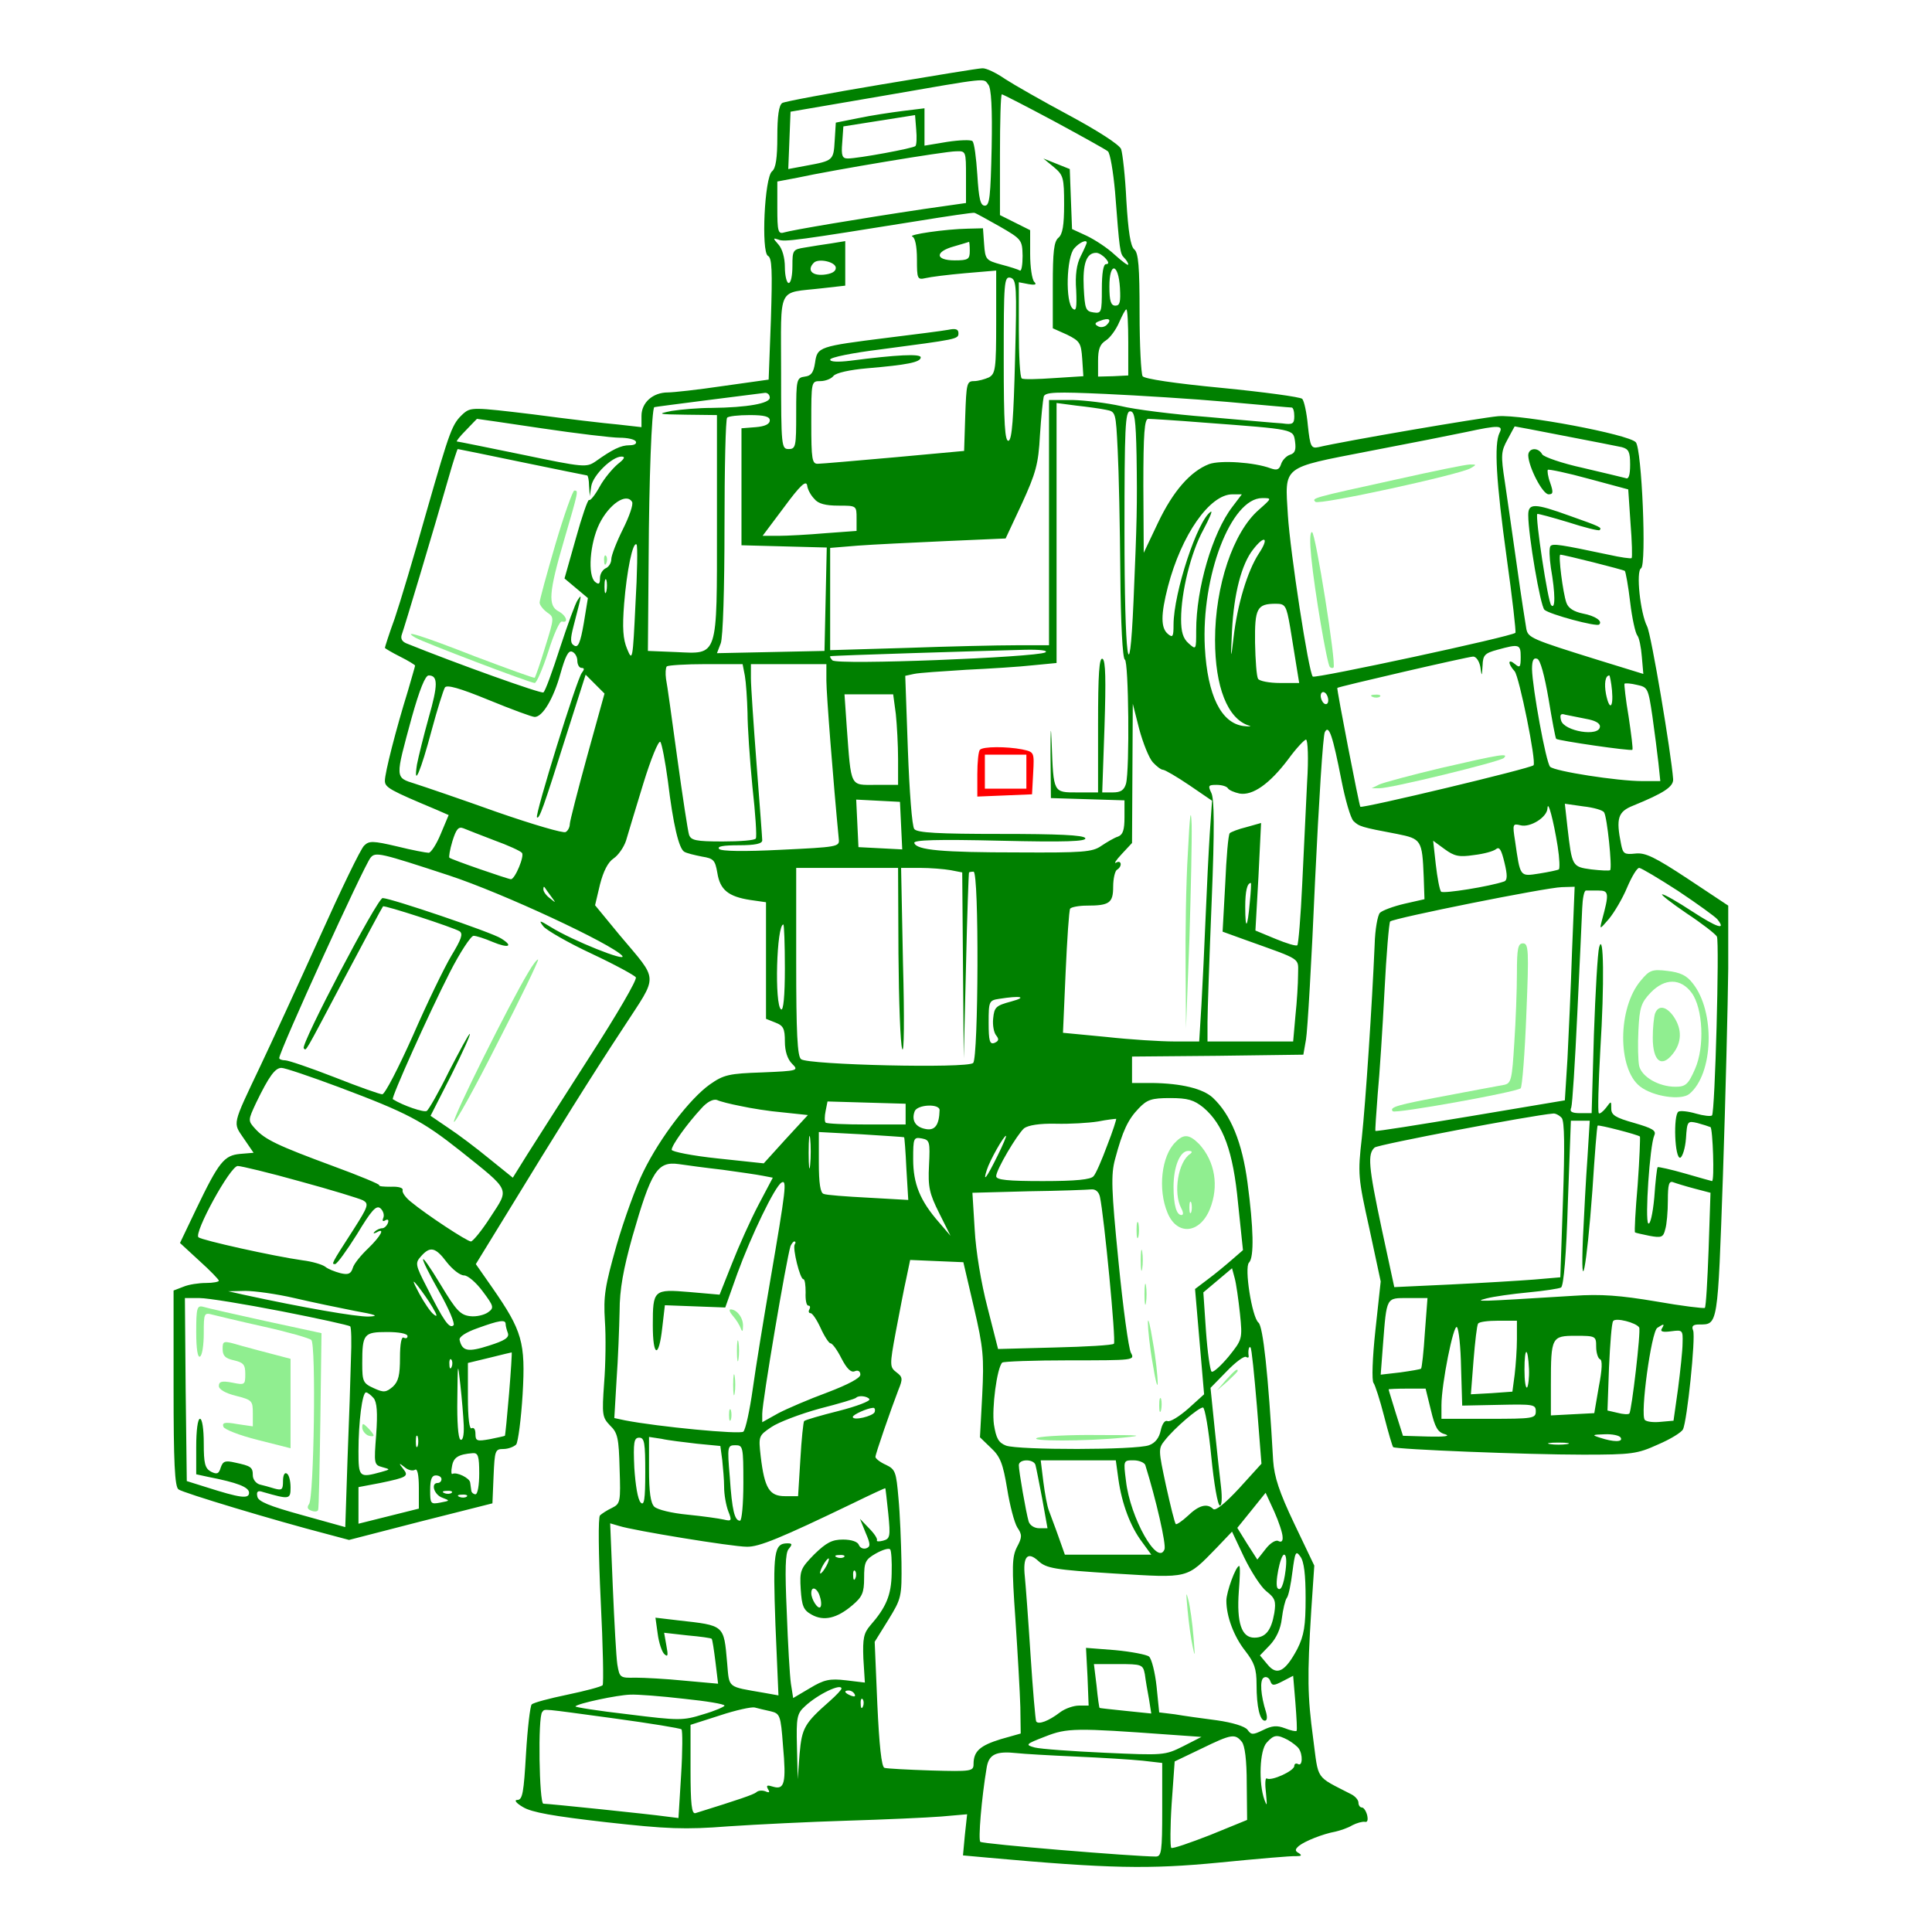 <?xml version="1.0" standalone="no"?>
<svg version="1.0" xmlns="http://www.w3.org/2000/svg"
 width="512pt" height="512pt" viewBox="0 0 512 512"
 preserveAspectRatio="xMidYMid meet">
<g transform="translate(0,512) scale(0.1,-0.1)"
fill="#000000" stroke="none">
<path fill="green" d="M2335 4896 c-137 -23 -256 -45 -262 -49 -9 -6 -13 -35 -13 -89 0 -57
-4 -84 -14 -92 -20 -16 -29 -213 -11 -224 11 -5 12 -40 8 -168 l-6 -160 -121
-17 c-67 -10 -132 -17 -146 -17 -40 0 -70 -27 -70 -62 l0 -30 -62 7 c-35 3
-136 15 -226 27 -158 19 -164 19 -184 2 -30 -28 -34 -38 -98 -261 -32 -114
-70 -241 -84 -282 -15 -41 -26 -76 -26 -78 0 -1 18 -12 40 -23 22 -11 40 -22
40 -24 0 -2 -9 -32 -19 -67 -32 -103 -61 -217 -61 -238 0 -18 13 -25 137 -77
l32 -14 -21 -50 c-11 -27 -26 -50 -32 -50 -6 0 -44 7 -84 17 -64 15 -74 15
-87 2 -9 -8 -62 -118 -119 -245 -57 -126 -127 -278 -156 -339 -76 -160 -73
-149 -44 -192 l26 -38 -36 -3 c-42 -4 -56 -21 -116 -146 l-43 -90 51 -47 c29
-26 52 -50 52 -53 0 -3 -15 -6 -34 -6 -19 0 -46 -4 -60 -10 l-26 -10 0 -259
c0 -195 3 -261 13 -268 11 -9 257 -83 392 -118 l60 -16 190 49 190 48 3 72 c3
68 4 72 26 72 13 0 28 6 34 12 5 7 13 67 17 133 8 138 -1 168 -80 282 l-44 63
81 132 c135 221 226 367 311 496 92 142 94 119 -11 244 l-65 79 13 55 c9 35
21 59 36 69 12 8 27 29 33 47 5 18 26 86 46 152 20 65 40 114 45 110 4 -5 13
-52 20 -104 14 -116 29 -178 43 -187 6 -4 27 -9 47 -13 31 -5 35 -9 41 -43 7
-45 29 -63 87 -72 l42 -6 0 -155 0 -154 25 -10 c21 -8 25 -16 25 -50 0 -26 7
-47 19 -59 18 -18 17 -19 -79 -23 -88 -3 -102 -6 -139 -32 -52 -37 -131 -139
-176 -231 -19 -38 -51 -126 -71 -195 -31 -109 -35 -135 -31 -200 3 -41 2 -115
-2 -165 -6 -85 -5 -91 16 -113 20 -19 23 -34 25 -114 3 -88 2 -93 -20 -104
-13 -6 -28 -16 -32 -20 -5 -5 -4 -102 2 -227 6 -119 8 -220 5 -223 -4 -4 -45
-15 -93 -25 -48 -10 -90 -21 -95 -26 -4 -4 -11 -63 -15 -130 -6 -103 -9 -123
-23 -123 -9 0 -4 -8 15 -19 23 -14 80 -24 220 -40 161 -18 209 -20 324 -11 74
5 216 12 315 15 99 3 211 8 249 11 l69 6 -6 -55 -5 -54 66 -6 c321 -29 428
-31 613 -13 101 10 193 18 204 17 14 0 16 2 7 8 -11 6 -10 10 0 19 16 13 64
32 97 38 13 3 34 10 45 17 12 6 26 10 33 9 7 -2 9 5 6 18 -3 11 -9 20 -14 20
-5 0 -9 6 -9 13 0 7 -9 17 -19 22 -97 50 -86 35 -101 148 -15 112 -16 163 -5
340 l8 118 -53 111 c-40 84 -53 124 -56 167 -13 231 -27 357 -39 366 -17 14
-38 146 -25 159 14 14 12 92 -4 212 -14 106 -44 180 -92 225 -26 24 -83 38
-161 39 l-53 0 0 35 0 35 227 2 227 3 7 40 c4 22 15 211 24 420 10 209 21 387
26 395 11 21 21 -11 44 -128 10 -51 24 -100 32 -108 15 -14 19 -16 115 -34 65
-13 67 -16 71 -114 l2 -59 -53 -12 c-30 -7 -59 -18 -65 -24 -6 -6 -13 -44 -14
-84 -7 -163 -24 -418 -34 -512 -11 -96 -10 -106 20 -241 l30 -140 -14 -129
c-8 -74 -10 -134 -5 -140 4 -5 17 -45 28 -88 11 -43 22 -80 24 -82 6 -6 356
-20 503 -20 130 0 144 2 199 27 33 14 62 32 66 40 11 21 34 244 27 262 -5 12
0 16 16 16 50 0 49 -6 63 396 7 209 13 454 14 547 l0 167 -107 71 c-88 58
-113 70 -139 67 -29 -3 -33 -1 -38 25 -14 69 -8 86 32 102 81 33 107 50 106
70 -5 68 -58 384 -69 405 -18 35 -30 146 -16 154 15 9 2 317 -14 334 -19 21
-301 74 -365 69 -46 -4 -409 -66 -476 -82 -19 -4 -22 1 -28 57 -3 34 -10 66
-15 71 -5 5 -101 18 -213 29 -126 12 -205 24 -210 31 -4 7 -8 82 -8 168 0 122
-3 159 -14 168 -10 8 -16 47 -21 129 -3 64 -10 126 -14 137 -5 12 -61 48 -137
89 -71 38 -148 82 -171 97 -23 16 -50 29 -60 28 -10 0 -130 -20 -268 -43z
m284 0 c8 -9 11 -63 9 -167 -3 -129 -5 -154 -18 -154 -12 0 -16 18 -20 82 -3
45 -8 85 -13 89 -4 4 -34 3 -67 -2 l-60 -10 0 49 0 50 -57 -7 c-32 -4 -85 -12
-118 -19 l-60 -12 -3 -48 c-3 -52 -4 -53 -75 -66 l-48 -9 3 76 3 76 245 42
c288 50 265 47 279 30z m174 -97 c72 -39 137 -75 143 -80 6 -5 14 -53 19 -107
12 -156 13 -164 24 -175 6 -6 11 -14 11 -18 0 -4 -16 8 -36 26 -19 18 -53 40
-74 50 l-39 18 -3 79 -3 80 -35 14 -35 14 28 -23 c25 -21 27 -28 27 -99 0 -55
-4 -79 -15 -88 -12 -10 -15 -37 -15 -126 l0 -114 38 -17 c34 -17 37 -22 40
-64 l3 -46 -78 -5 c-43 -3 -81 -4 -85 -1 -5 2 -8 61 -8 130 l0 125 26 -5 c18
-3 22 -1 15 6 -6 6 -11 39 -11 74 l0 63 -40 20 -40 20 0 160 c0 88 2 160 5
160 3 0 65 -32 138 -71z m-367 -66 c-5 -6 -152 -33 -179 -33 -15 0 -18 7 -15
42 l3 43 95 15 95 15 3 -38 c2 -22 1 -41 -2 -44z m134 -82 l0 -69 -112 -16
c-174 -26 -351 -56 -370 -62 -16 -5 -18 3 -18 65 l0 70 53 10 c97 21 392 70
420 70 27 1 27 1 27 -68z m89 -131 c59 -34 60 -36 61 -78 0 -24 -3 -41 -7 -39
-5 3 -27 10 -50 16 -40 11 -42 13 -45 54 l-3 42 -40 -1 c-59 -1 -162 -16 -147
-21 7 -3 12 -25 12 -60 0 -52 1 -55 23 -50 12 3 59 9 105 13 l82 7 0 -136 c0
-125 -2 -137 -19 -147 -11 -5 -29 -10 -40 -10 -19 0 -20 -7 -23 -92 l-3 -93
-185 -17 c-102 -9 -193 -17 -202 -17 -16 -1 -18 11 -18 109 0 109 0 110 24
110 13 0 29 6 35 14 7 8 43 16 89 20 106 9 142 16 142 29 0 10 -63 7 -187 -9
-33 -4 -53 -3 -53 3 0 6 60 18 133 27 204 27 207 27 207 43 0 11 -8 13 -27 9
-16 -3 -87 -12 -160 -21 -183 -23 -187 -24 -193 -66 -4 -26 -10 -35 -27 -37
-22 -3 -23 -8 -23 -98 0 -87 -1 -94 -20 -94 -19 0 -20 7 -20 204 0 233 -12
208 108 222 l62 7 0 59 0 59 -37 -6 c-21 -3 -53 -8 -70 -11 -32 -5 -33 -7 -33
-49 0 -25 -4 -45 -10 -45 -5 0 -10 19 -10 42 0 25 -7 49 -17 60 -15 17 -15 18
0 13 15 -7 55 -1 367 49 80 13 148 23 152 22 3 0 33 -17 67 -36z m-79 -65 c0
-22 -4 -25 -40 -25 -52 0 -53 23 -2 37 20 6 38 11 40 12 1 0 2 -10 2 -24z
m310 22 c0 -2 -7 -18 -16 -36 -11 -21 -15 -51 -12 -90 2 -47 0 -57 -9 -49 -20
16 -17 137 4 160 14 16 33 24 33 15z m50 -42 c9 -10 9 -15 1 -15 -7 0 -11 -24
-11 -66 0 -62 -1 -65 -22 -62 -21 3 -23 9 -26 66 -3 63 7 92 33 92 7 0 18 -7
25 -15z m-715 -25 c0 -10 -12 -16 -32 -18 -32 -3 -45 13 -26 32 13 12 58 2 58
-14z m753 -53 c2 -37 0 -47 -12 -47 -12 0 -16 12 -16 51 0 66 24 62 28 -4z
m-278 -189 c-4 -157 -8 -212 -17 -216 -10 -3 -13 45 -13 216 0 205 1 220 18
216 16 -5 17 -21 12 -216z m300 45 l0 -88 -40 -2 -40 -1 0 42 c0 31 5 44 21
54 11 7 27 29 35 48 8 18 16 34 19 34 3 0 5 -39 5 -87z m-57 46 c-6 -6 -17 -8
-24 -3 -9 5 -8 9 7 14 23 9 31 3 17 -11z m-893 -193 c0 -15 -59 -26 -154 -27
-34 0 -81 -4 -106 -8 -40 -8 -37 -9 38 -10 l82 -1 0 -292 c0 -355 4 -341 -109
-336 l-74 3 2 250 c1 202 8 391 15 396 1 1 262 34 294 38 6 0 12 -5 12 -13z
m1212 -11 c90 -8 166 -15 171 -15 4 0 7 -10 7 -23 0 -20 -4 -23 -32 -19 -18 1
-107 9 -198 17 -91 7 -194 20 -230 29 -36 8 -93 15 -127 16 l-63 0 0 -325 0
-325 -87 0 c-49 0 -179 -3 -290 -7 l-203 -6 0 135 0 136 73 6 c39 3 144 8 232
12 l160 7 43 92 c37 81 44 105 48 182 3 48 8 94 10 102 4 12 32 13 164 7 87
-4 232 -13 322 -21z m-321 -21 c26 -5 26 -6 31 -107 3 -56 6 -203 7 -327 1
-130 6 -226 12 -228 10 -4 13 -292 3 -329 -5 -17 -14 -23 -35 -23 l-28 0 6
173 c4 126 3 176 -5 181 -9 5 -12 -40 -12 -173 l0 -181 -55 0 c-64 0 -63 -2
-68 130 -2 53 -3 42 -3 -30 l1 -115 98 -3 97 -3 0 -45 c0 -33 -4 -46 -17 -51
-10 -3 -30 -15 -45 -25 -23 -16 -48 -18 -220 -17 -201 0 -269 6 -275 25 -3 8
60 10 228 6 173 -4 230 -2 225 7 -5 8 -72 11 -225 11 -163 0 -221 3 -228 13
-6 6 -13 101 -17 209 l-7 197 23 5 c13 3 75 7 138 11 63 3 143 8 178 12 l62 6
0 344 0 345 53 -7 c28 -3 64 -8 78 -11z m81 -121 c2 -132 1 -174 -8 -385 -11
-254 -24 -153 -24 183 0 277 2 319 15 319 12 0 15 -21 17 -117z m-972 93 c0
-10 -13 -16 -37 -18 l-38 -3 0 -155 0 -155 113 -3 113 -3 -3 -137 -3 -137
-142 -3 -143 -3 10 26 c6 15 10 147 10 309 0 155 3 286 7 289 3 4 30 7 60 7
39 0 53 -4 53 -14z m-605 -21 c94 -14 187 -25 207 -25 20 0 40 -4 43 -10 3 -6
-4 -10 -17 -10 -23 0 -45 -11 -90 -43 -24 -16 -30 -16 -193 18 -93 19 -171 35
-174 35 -3 0 8 14 24 30 16 17 29 30 29 30 1 0 78 -11 171 -25z m1756 15 c241
-18 236 -17 241 -50 3 -22 0 -31 -13 -35 -10 -3 -21 -15 -24 -25 -5 -15 -11
-17 -28 -11 -43 16 -133 22 -163 11 -49 -19 -95 -71 -135 -155 l-38 -80 -1
178 c0 139 3 177 13 177 7 0 74 -4 148 -10z m783 -27 c-15 -30 -9 -129 19
-332 15 -107 25 -196 23 -198 -10 -10 -531 -122 -537 -116 -11 11 -60 331 -66
428 -8 132 -18 124 213 169 110 21 226 44 259 51 88 19 99 18 89 -2z m171 -8
c72 -14 140 -27 153 -30 18 -5 22 -12 22 -46 0 -29 -4 -40 -12 -36 -7 2 -58
14 -113 27 -55 12 -104 29 -108 36 -11 20 -37 17 -37 -3 1 -31 38 -103 54
-103 12 0 13 5 4 31 -6 16 -8 32 -6 34 2 2 51 -8 109 -24 l104 -28 6 -89 c4
-49 5 -91 3 -93 -2 -2 -30 2 -61 9 -128 27 -147 30 -154 23 -4 -5 -3 -30 1
-58 12 -69 12 -111 1 -99 -9 8 -43 235 -37 242 2 1 39 -9 82 -22 43 -14 80
-23 83 -21 7 7 3 9 -79 38 -94 34 -110 34 -110 2 0 -53 32 -241 43 -251 13
-12 139 -46 145 -39 10 9 -11 23 -43 29 -24 5 -39 14 -44 29 -9 25 -22 127
-16 127 10 0 168 -40 171 -43 2 -2 9 -39 14 -82 5 -43 14 -83 19 -89 5 -6 10
-31 12 -56 l4 -46 -120 37 c-177 55 -185 59 -190 82 -2 12 -14 87 -25 167 -11
80 -26 180 -32 223 -11 71 -10 81 7 112 10 19 19 35 19 35 1 0 60 -11 131 -25z
m-2761 -70 c93 -19 170 -35 172 -35 2 0 5 -12 5 -27 l2 -28 4 27 c5 29 55 78
80 78 11 0 8 -6 -10 -20 -14 -12 -36 -38 -48 -60 -12 -22 -25 -38 -28 -35 -3
2 -19 -44 -35 -102 l-30 -106 31 -26 31 -26 -11 -67 c-9 -52 -15 -65 -25 -59
-11 6 -11 17 -2 52 23 89 22 85 11 69 -6 -8 -27 -66 -47 -127 -20 -62 -39
-115 -44 -118 -6 -4 -232 77 -363 130 -12 5 -16 13 -12 24 6 16 83 272 125
419 11 39 22 72 23 72 2 0 79 -16 171 -35z m774 -97 c10 -13 30 -18 64 -18 48
0 48 0 48 -34 l0 -33 -82 -6 c-46 -4 -102 -7 -125 -7 l-42 0 57 76 c42 57 58
72 61 58 1 -11 10 -27 19 -36z m1108 -21 c-53 -69 -96 -216 -96 -328 0 -51 0
-52 -20 -34 -15 13 -20 31 -20 64 0 72 26 177 59 237 16 30 25 51 20 48 -35
-21 -99 -215 -99 -300 0 -31 -2 -35 -15 -24 -19 16 -19 51 0 125 36 138 111
245 171 245 l25 0 -25 -33z m-1591 13 c4 -6 -7 -38 -24 -72 -17 -34 -31 -70
-31 -80 0 -10 -7 -21 -15 -24 -8 -4 -15 -15 -15 -26 0 -16 -3 -18 -13 -10 -20
17 -14 101 11 153 26 53 72 84 87 59z m1661 -21 c-68 -59 -116 -202 -116 -345
0 -124 33 -209 90 -227 8 -2 2 -3 -15 -1 -59 8 -95 81 -102 208 -10 188 69
396 152 396 26 0 26 0 -9 -31z m0 -116 c-30 -46 -57 -135 -67 -223 -7 -61 -8
-60 -4 20 5 96 25 175 56 214 31 40 43 31 15 -11z m-1652 -135 c-7 -147 -8
-152 -22 -118 -11 26 -13 56 -8 120 7 87 23 166 33 157 3 -3 2 -75 -3 -159z
m-77 35 c-3 -10 -5 -4 -5 12 0 17 2 24 5 18 2 -7 2 -21 0 -30z m1812 -95 c6
-35 13 -82 17 -105 l7 -43 -51 0 c-28 0 -54 5 -58 11 -4 7 -7 49 -8 96 -1 91
5 103 55 103 25 0 28 -4 38 -62z m611 -79 c0 -27 -2 -30 -15 -19 -19 16 -20 2
-1 -19 12 -14 58 -240 50 -249 -6 -8 -454 -115 -459 -110 -3 3 -63 312 -61
315 2 3 347 83 360 83 8 0 16 -12 19 -27 4 -27 4 -27 6 4 1 27 6 32 39 41 58
16 62 15 62 -19z m-2500 -10 c0 -10 5 -19 11 -19 8 0 8 -4 1 -13 -13 -15 -125
-377 -119 -383 6 -6 17 25 77 215 l52 163 25 -25 25 -25 -46 -166 c-25 -91
-46 -173 -46 -180 0 -8 -5 -18 -11 -21 -5 -4 -87 20 -182 53 -95 34 -192 67
-217 75 -54 17 -53 13 -9 175 21 75 36 112 45 112 25 0 25 -25 0 -112 -13 -47
-27 -103 -31 -124 -10 -65 10 -18 39 91 15 56 31 106 35 113 5 8 38 -1 116
-33 61 -25 115 -45 122 -45 21 0 50 49 68 114 13 46 21 63 31 59 8 -3 14 -14
14 -24z m1240 22 c-25 -13 -551 -34 -564 -21 -5 5 -8 11 -5 11 4 2 400 14 514
17 42 1 64 -2 55 -7z m1334 -124 c9 -55 18 -103 20 -105 6 -5 198 -33 202 -29
2 2 -3 41 -10 88 -8 46 -12 86 -11 87 2 2 17 1 33 -3 29 -6 30 -9 41 -83 6
-42 13 -98 16 -124 l5 -48 -48 0 c-65 0 -232 26 -244 38 -11 11 -47 209 -48
259 0 23 4 31 14 27 8 -3 19 -43 30 -107z m-2130 62 c3 -17 6 -61 7 -98 0 -36
6 -124 13 -196 8 -71 12 -133 9 -137 -2 -5 -42 -8 -88 -8 -71 0 -84 3 -89 18
-3 9 -17 100 -31 202 -14 102 -27 197 -30 211 -2 15 -1 29 2 33 4 3 50 6 103
6 l98 0 6 -31z m216 -13 c0 -35 18 -265 33 -421 2 -19 -6 -20 -153 -27 -98 -5
-158 -4 -164 2 -7 7 11 10 52 10 43 0 62 4 62 13 0 6 -7 98 -15 202 -8 105
-15 207 -15 228 l0 37 100 0 100 0 0 -44z m2082 -26 c4 -47 -7 -54 -16 -9 -5
27 -2 49 9 49 1 0 5 -18 7 -40z m-752 -26 c0 -8 -4 -12 -10 -9 -5 3 -10 13
-10 21 0 8 5 12 10 9 6 -3 10 -13 10 -21z m-1146 -36 c3 -29 6 -83 6 -120 l0
-68 -60 0 c-68 0 -64 -9 -76 153 l-6 87 65 0 64 0 7 -52z m681 -128 c10 -11
22 -20 27 -20 5 0 36 -18 70 -41 l60 -41 -6 -87 c-3 -47 -8 -147 -11 -221 -3
-74 -8 -179 -11 -232 l-6 -98 -66 0 c-36 0 -117 5 -180 12 l-115 11 7 160 c4
88 9 164 12 169 3 4 23 8 44 8 60 0 70 7 70 50 0 22 5 42 10 45 15 9 12 27 -2
19 -7 -4 -1 6 15 23 l27 29 1 185 1 184 17 -67 c10 -37 26 -77 36 -88z m1148
115 c23 -4 37 -11 37 -20 0 -29 -96 -13 -103 16 -4 15 -1 19 11 15 9 -2 34 -7
55 -11z m-739 -167 c-3 -62 -9 -184 -13 -271 -4 -86 -10 -159 -13 -162 -3 -3
-29 5 -58 17 l-53 22 8 142 7 143 -39 -11 c-21 -5 -41 -13 -44 -16 -4 -4 -9
-64 -12 -134 l-7 -127 58 -21 c156 -56 142 -47 142 -93 0 -23 -3 -72 -7 -109
l-6 -68 -113 0 -114 0 0 51 c0 28 5 172 11 319 8 196 7 274 -1 289 -9 19 -8
21 14 21 14 0 27 -4 30 -9 3 -5 17 -11 31 -14 35 -6 80 26 129 91 21 29 43 52
47 52 5 0 7 -51 3 -112z m-1076 -116 l3 -63 -58 3 -58 3 -3 63 -3 63 58 -3 58
-3 3 -63z m1740 -55 c5 -32 6 -59 3 -61 -3 -2 -27 -7 -52 -11 -52 -8 -50 -10
-64 87 -7 44 -6 46 14 41 26 -7 71 21 72 45 1 24 16 -32 27 -101z m123 90 c8
-11 22 -147 16 -153 -2 -2 -24 -1 -50 2 -51 7 -51 8 -63 111 l-7 63 49 -7 c27
-3 52 -10 55 -16z m-2941 -74 c36 -13 69 -28 73 -33 8 -7 -18 -70 -29 -70 -7
0 -158 52 -163 57 -2 1 1 21 8 44 10 32 16 39 29 34 9 -4 46 -18 82 -32z
m2596 -39 c26 3 52 10 59 16 9 7 14 -3 22 -36 8 -33 8 -47 -1 -50 -37 -13
-161 -33 -167 -27 -4 5 -10 37 -14 72 l-7 63 30 -22 c26 -19 38 -22 78 -16z
m-2716 -54 c143 -47 432 -182 459 -213 14 -18 -133 41 -189 76 -31 19 -33 19
-20 2 8 -10 65 -43 127 -72 62 -29 115 -58 118 -63 4 -6 -51 -100 -122 -210
-70 -109 -145 -227 -166 -260 l-38 -61 -62 50 c-34 28 -83 65 -109 82 l-47 32
55 108 c30 60 52 109 49 109 -3 0 -27 -45 -55 -99 -27 -55 -54 -102 -59 -105
-7 -5 -63 14 -90 31 -5 3 95 226 151 336 27 53 56 97 63 97 7 0 29 -7 50 -16
43 -18 57 -12 23 9 -24 16 -293 107 -314 107 -14 0 -218 -389 -209 -398 7 -7
-1 -20 109 188 54 102 99 186 101 188 3 4 187 -56 203 -66 10 -7 4 -22 -22
-65 -19 -32 -65 -127 -102 -212 -38 -85 -74 -155 -81 -155 -6 0 -63 20 -126
45 -64 25 -123 45 -131 45 -9 0 -16 3 -16 6 0 18 224 509 242 531 13 16 25 13
208 -47z m1191 -207 c1 -126 5 -239 10 -253 5 -14 6 81 2 228 l-5 252 50 0
c27 0 64 -3 81 -6 l31 -6 2 -247 2 -246 6 245 c3 135 7 246 8 248 1 1 7 2 12
2 15 0 13 -493 -1 -507 -15 -15 -438 -5 -456 10 -10 7 -13 71 -13 258 l0 249
135 0 135 0 1 -227z m2066 166 c51 -34 98 -68 104 -75 25 -31 -1 -22 -67 21
-38 25 -73 45 -79 45 -5 0 23 -22 64 -50 41 -27 77 -55 81 -62 7 -15 -5 -466
-13 -474 -3 -3 -22 -1 -43 5 -20 6 -41 8 -46 5 -14 -9 -10 -126 5 -122 6 3 13
25 15 51 3 46 4 47 30 41 15 -4 30 -9 35 -11 6 -4 11 -143 4 -143 -1 0 -33 9
-71 20 -38 11 -71 18 -73 17 -2 -2 -6 -38 -9 -81 -4 -43 -11 -73 -16 -68 -9 9
4 206 16 233 6 13 -5 19 -53 33 -50 14 -61 21 -61 38 0 21 0 21 -14 2 -8 -10
-17 -17 -19 -14 -3 3 -1 78 4 168 11 175 9 315 -3 272 -4 -14 -10 -118 -14
-232 l-6 -208 -30 0 c-23 0 -29 4 -24 15 3 9 10 120 16 248 6 127 12 253 13
280 1 26 5 47 10 47 4 0 19 0 33 0 28 0 29 -7 9 -80 -6 -24 -6 -24 19 5 14 17
36 54 48 83 12 28 26 52 32 52 5 0 52 -28 103 -61z m-1135 -31 c-6 -69 -12
-75 -12 -11 0 41 5 63 15 63 1 0 0 -24 -3 -52z m-1852 17 c14 -19 14 -19 -2
-6 -10 7 -18 18 -18 24 0 6 1 8 3 6 1 -2 9 -13 17 -24z m2706 -147 c-3 -95 -9
-223 -12 -283 l-7 -111 -250 -42 c-138 -23 -251 -41 -252 -39 -1 1 2 45 6 97
5 52 13 175 18 273 5 98 12 181 15 185 10 9 413 90 455 91 l34 1 -7 -172z
m-2086 -44 c0 -74 -4 -113 -10 -109 -18 11 -12 225 6 225 2 0 4 -52 4 -116z
m600 -88 c-41 -11 -45 -15 -48 -45 -2 -18 2 -38 8 -45 8 -10 7 -15 -5 -20 -12
-4 -15 5 -15 54 0 56 1 59 28 63 57 9 76 5 32 -7z m-1782 -227 c181 -68 221
-89 322 -169 135 -108 130 -98 80 -175 -23 -36 -47 -65 -52 -65 -10 0 -118 71
-159 105 -14 11 -24 25 -22 31 2 6 -11 10 -31 9 -19 0 -33 1 -31 4 3 2 -52 25
-123 51 -146 54 -180 70 -206 99 -19 21 -19 22 3 69 34 70 50 92 67 92 9 0 77
-23 152 -51z m1064 -50 c27 -6 77 -14 113 -17 l66 -7 -59 -64 -58 -64 -122 13
c-67 7 -122 18 -122 23 0 12 41 69 79 110 15 17 31 25 41 22 8 -4 36 -11 62
-16z m1227 -4 c53 -45 79 -116 92 -254 l13 -124 -30 -26 c-16 -14 -45 -38 -64
-52 l-33 -25 12 -140 12 -139 -42 -38 c-24 -21 -48 -36 -55 -33 -7 3 -14 -7
-18 -25 -4 -19 -14 -33 -31 -39 -34 -13 -346 -13 -379 -1 -20 8 -26 19 -32 56
-6 43 8 150 22 164 3 3 84 6 179 6 170 0 173 0 162 20 -6 11 -21 120 -33 243
-19 191 -20 229 -9 270 20 75 34 105 63 135 22 23 34 27 83 27 47 0 63 -5 88
-25z m-789 -17 l0 -28 -103 0 c-57 0 -106 2 -109 5 -3 3 -3 17 0 31 l5 25 103
-3 104 -3 0 -27z m90 10 c-1 -39 -12 -55 -37 -50 -27 5 -38 23 -29 47 7 18 66
21 66 3z m1649 -21 c7 -10 8 -74 3 -218 l-7 -204 -70 -6 c-38 -3 -138 -9 -220
-13 l-150 -7 -33 153 c-36 169 -38 200 -19 217 10 8 414 85 473 90 6 1 17 -5
23 -12z m-1205 -73 c-14 -38 -30 -75 -36 -81 -7 -9 -47 -13 -134 -13 -93 0
-124 3 -124 13 0 17 55 110 74 127 11 8 41 13 84 12 37 -1 87 2 112 6 25 5 46
7 48 7 1 -1 -9 -33 -24 -71z m1273 -31 c-4 -54 -9 -150 -12 -213 -7 -169 10
-80 25 125 6 93 12 171 14 172 2 3 107 -24 112 -29 1 -2 -1 -59 -6 -128 -6
-68 -9 -125 -7 -126 1 -1 18 -5 38 -9 32 -6 37 -4 42 17 4 12 7 47 7 77 0 42
3 52 14 48 8 -3 34 -11 57 -17 l42 -11 -5 -150 c-3 -82 -7 -152 -10 -155 -3
-2 -61 5 -129 17 -95 16 -146 20 -219 15 -259 -16 -265 -16 -231 -7 19 5 69
12 111 16 42 4 82 10 87 13 7 5 14 88 18 225 l8 217 25 0 25 0 -6 -97z m-2060
-20 c-2 -21 -4 -6 -4 32 0 39 2 55 4 38 2 -18 2 -50 0 -70z m249 73 c1 0 4
-38 6 -83 l5 -83 -106 6 c-58 3 -112 7 -118 10 -9 2 -13 28 -13 84 l0 80 113
-6 c61 -4 113 -7 113 -8z m66 -74 c-3 -58 1 -75 27 -127 l30 -60 -30 35 c-51
58 -69 103 -69 168 0 56 1 59 23 55 21 -4 22 -9 19 -71z m182 26 c-30 -61 -40
-73 -29 -39 8 26 45 91 51 91 2 0 -8 -24 -22 -52z m-729 -38 c44 -6 92 -13
107 -16 l26 -5 -38 -72 c-21 -40 -52 -109 -70 -155 l-33 -83 -80 7 c-95 8 -97
6 -97 -88 0 -85 16 -89 25 -7 l7 60 80 -3 80 -3 32 90 c37 101 99 230 117 241
15 9 12 -16 -30 -261 -17 -99 -38 -227 -46 -285 -8 -57 -19 -108 -25 -114 -8
-8 -227 13 -314 30 l-28 6 6 102 c4 55 7 137 8 181 0 58 10 112 34 198 50 174
66 200 123 192 20 -3 72 -10 116 -15z m-1119 -31 c81 -22 156 -45 166 -50 16
-9 14 -16 -25 -77 -60 -93 -59 -92 -49 -92 5 0 31 36 58 79 38 63 51 78 62 69
7 -6 11 -17 8 -25 -4 -9 -1 -11 5 -7 7 4 10 1 7 -7 -3 -8 -10 -14 -15 -14 -6
0 -15 -4 -20 -9 -5 -5 -3 -6 5 -2 24 14 11 -10 -22 -42 -19 -18 -38 -41 -41
-52 -5 -16 -12 -19 -33 -14 -15 4 -33 11 -40 17 -8 6 -35 14 -60 17 -78 11
-266 53 -276 61 -13 11 84 189 104 189 9 0 84 -18 166 -41z m2119 -41 c11 -51
43 -383 37 -389 -4 -4 -74 -8 -157 -10 l-150 -4 -28 110 c-17 65 -31 150 -34
207 l-6 97 149 4 c82 1 157 4 166 5 11 1 20 -6 23 -20z m-809 -126 c-6 -10 14
-92 23 -92 4 0 6 -16 6 -35 -1 -19 2 -35 7 -35 5 0 6 -4 3 -10 -3 -5 -2 -10 3
-10 5 0 17 -18 27 -40 10 -22 22 -40 26 -40 5 0 18 -18 29 -40 14 -27 25 -38
35 -34 9 4 15 0 15 -9 0 -9 -32 -26 -87 -47 -49 -18 -107 -43 -130 -55 l-43
-24 0 22 c0 33 64 410 75 445 3 6 7 12 10 12 4 0 4 -4 1 -8z m-922 -47 c15
-19 35 -35 46 -35 10 0 32 -19 49 -42 30 -40 31 -44 14 -56 -10 -7 -31 -12
-47 -10 -26 3 -37 15 -78 83 -61 101 -63 86 -3 -20 25 -44 41 -83 37 -87 -11
-11 -27 13 -71 101 -31 60 -31 64 -15 82 24 27 38 24 68 -16z m1397 -120 c25
-107 27 -132 22 -232 l-6 -112 29 -28 c25 -23 32 -42 43 -108 7 -44 19 -90 27
-103 13 -19 13 -26 -1 -52 -13 -26 -14 -50 -4 -192 6 -90 12 -194 13 -232 l1
-70 -53 -15 c-55 -17 -72 -32 -72 -66 0 -19 -6 -20 -112 -17 -62 2 -118 5
-124 7 -8 2 -14 61 -19 169 l-7 165 36 58 c35 57 36 61 35 153 -1 52 -4 129
-8 170 -6 69 -8 76 -33 88 -16 7 -28 17 -28 21 0 8 41 126 61 178 12 29 11 34
-5 46 -18 14 -19 17 -2 108 10 52 22 116 28 142 l10 48 70 -3 71 -3 28 -120z
m705 -16 c7 -68 6 -69 -30 -114 -21 -25 -41 -43 -45 -40 -4 2 -11 51 -15 107
l-7 103 38 32 38 32 7 -26 c4 -14 10 -57 14 -94z m-2140 17 c13 -22 14 -28 3
-19 -8 6 -25 31 -38 55 -19 36 -19 39 -3 19 11 -14 28 -38 38 -55z m-366 24
c47 -11 119 -26 160 -34 57 -10 66 -14 37 -15 -32 -1 -176 24 -332 58 l-40 9
45 1 c24 0 83 -8 130 -19z m-34 -35 c97 -19 179 -37 182 -40 3 -2 4 -42 2 -87
-1 -46 -5 -164 -9 -264 l-6 -181 -115 32 c-87 24 -116 36 -118 49 -3 13 1 17
15 12 70 -20 73 -20 73 12 0 17 -4 34 -10 37 -6 4 -10 -5 -10 -20 0 -23 -3
-25 -22 -20 -13 4 -31 9 -40 11 -10 3 -18 14 -18 24 0 22 -5 25 -47 34 -26 6
-32 4 -38 -13 -5 -17 -10 -19 -26 -11 -16 9 -19 22 -19 75 0 37 -4 65 -10 65
-6 0 -10 -31 -10 -74 l0 -73 32 -7 c77 -15 108 -27 108 -42 0 -17 -23 -14
-114 15 l-51 16 -3 243 -2 242 39 0 c22 0 119 -16 217 -35z m3030 -57 c-3 -50
-8 -93 -10 -95 -2 -2 -27 -6 -55 -10 l-52 -6 6 79 c10 129 8 124 67 124 l51 0
-7 -92z m568 14 c5 -9 -20 -221 -26 -228 -3 -3 -17 -2 -32 2 l-26 6 4 114 c3
63 7 118 11 123 6 10 61 -4 69 -17z m-3004 9 c0 -5 3 -16 6 -24 4 -12 -9 -20
-50 -33 -56 -18 -71 -15 -78 15 -2 8 16 20 47 31 58 21 75 24 75 11z m2680
-40 c0 -26 -3 -69 -6 -94 l-6 -45 -55 -4 -55 -3 7 90 c4 49 9 93 12 97 2 5 26
8 54 8 l49 0 0 -49z m-148 -76 l3 -100 98 2 c91 2 97 1 97 -17 0 -19 -7 -20
-125 -20 l-125 0 0 36 c0 56 32 216 41 207 5 -5 10 -53 11 -108z m532 104 c-5
-8 3 -10 25 -7 30 4 31 3 30 -31 0 -20 -6 -74 -12 -121 l-12 -85 -34 -3 c-18
-2 -37 0 -42 5 -13 13 17 234 33 244 18 12 20 11 12 -2z m-3324 -20 c0 -5 -4
-7 -10 -4 -6 4 -10 -16 -10 -53 0 -46 -4 -63 -19 -77 -18 -15 -24 -16 -50 -4
-29 13 -31 18 -31 66 0 78 4 83 66 83 31 0 54 -4 54 -11z m3150 -28 c0 -16 5
-31 10 -33 7 -2 6 -27 -3 -73 l-12 -70 -58 -3 -57 -3 0 83 c0 125 2 128 66
128 53 0 54 -1 54 -29z m-899 -158 l12 -152 -59 -65 c-37 -40 -63 -61 -69 -55
-16 16 -38 10 -67 -18 -15 -14 -30 -24 -32 -22 -3 3 -14 48 -26 102 -20 94
-21 98 -3 120 25 32 89 87 101 87 5 0 15 -58 22 -130 7 -71 17 -130 23 -130 5
0 6 21 3 48 -3 26 -11 96 -17 156 l-11 108 43 44 c23 24 46 41 51 38 5 -3 8
-2 7 3 -2 14 1 27 5 22 3 -2 10 -73 17 -156z m-1982 33 c-5 -60 -10 -110 -11
-111 -2 -1 -20 -5 -40 -9 -34 -6 -38 -5 -38 14 0 12 -4 18 -10 15 -6 -4 -10
26 -10 83 l0 90 58 14 c31 8 58 14 58 14 1 -1 -2 -50 -7 -110z m2703 66 c1
-23 -2 -45 -5 -49 -4 -3 -7 18 -7 47 0 62 9 63 12 2z m-2855 6 c-3 -8 -6 -5
-6 6 -1 11 2 17 5 13 3 -3 4 -12 1 -19z m32 -156 c1 -27 -3 -41 -9 -37 -6 4
-9 49 -8 108 1 99 1 100 8 37 4 -36 8 -84 9 -108z m2563 41 c11 -46 18 -59 38
-64 15 -5 -3 -7 -44 -6 l-68 2 -19 60 c-10 33 -19 61 -19 63 0 1 22 2 49 2
l49 0 14 -57z m-2802 32 c9 -11 11 -38 7 -96 -6 -78 -6 -81 16 -87 22 -6 22
-6 -3 -13 -58 -16 -60 -14 -60 55 0 77 10 156 20 156 4 0 13 -7 20 -15z m1314
-3 c3 -5 -34 -19 -81 -31 -48 -12 -89 -24 -92 -27 -2 -2 -7 -48 -10 -102 l-6
-97 -35 0 c-41 0 -54 21 -64 105 -6 54 -6 55 28 78 19 13 77 35 128 49 51 13
95 26 97 29 7 7 30 4 35 -4z m14 -34 c-4 -11 -58 -24 -58 -13 0 6 38 23 53 24
5 1 7 -4 5 -11z m-1211 -90 c-3 -7 -5 -2 -5 12 0 14 2 19 5 13 2 -7 2 -19 0
-25z m3188 22 c7 -12 -19 -12 -55 0 -22 7 -21 8 12 9 20 1 40 -3 43 -9z
m-2585 -92 c0 -73 -3 -89 -12 -80 -8 8 -14 47 -17 92 -3 68 -1 80 13 80 14 0
16 -14 16 -92z m137 76 l62 -6 5 -37 c2 -20 5 -52 5 -72 0 -20 5 -48 11 -64
10 -25 9 -27 -12 -22 -13 3 -56 9 -96 13 -42 4 -79 13 -88 21 -10 10 -14 39
-14 100 l0 85 33 -5 c17 -4 60 -9 94 -13z m2306 -1 c-13 -2 -33 -2 -45 0 -13
2 -3 4 22 4 25 0 35 -2 23 -4z m-2183 -103 c0 -55 -4 -100 -9 -100 -14 0 -21
26 -27 116 -7 81 -6 84 15 84 20 0 21 -4 21 -100z m-700 25 c0 -30 -4 -55 -10
-55 -5 0 -11 5 -11 10 -1 6 -2 15 -3 21 -1 12 -36 29 -47 23 -3 -2 -4 7 -1 21
4 23 17 31 55 34 14 1 17 -8 17 -54z m1474 23 c2 -7 10 -48 18 -90 l14 -78
-22 0 c-13 0 -25 8 -28 18 -7 24 -26 133 -26 149 0 17 39 17 44 1z m220 -39
c9 -63 31 -124 63 -166 l24 -33 -115 0 -114 0 -17 48 c-9 26 -21 56 -25 68 -5
12 -11 46 -15 77 l-7 57 100 0 99 0 7 -51z m71 39 c29 -93 56 -211 51 -224
-18 -46 -91 84 -102 181 -7 55 -7 55 20 55 15 0 28 -6 31 -12z m-1935 -13 c6
4 10 -13 10 -48 l0 -55 -80 -20 -80 -20 0 48 0 49 58 11 c72 15 76 18 60 38
-12 15 -11 16 4 4 9 -8 22 -11 28 -7z m70 -25 c0 -5 -4 -10 -10 -10 -19 0 -10
-31 12 -39 21 -8 21 -8 -5 -13 -26 -5 -27 -3 -27 33 0 28 4 39 15 39 8 0 15
-4 15 -10z m1184 -91 c6 -61 5 -67 -14 -72 -11 -3 -18 -2 -16 1 2 4 -7 18 -21
32 l-24 25 15 -37 c13 -30 13 -37 2 -41 -8 -3 -17 1 -20 9 -3 8 -19 14 -42 14
-29 0 -44 -8 -76 -39 -37 -38 -39 -43 -36 -93 3 -44 7 -55 29 -67 32 -18 67
-10 108 25 26 22 31 33 31 72 0 42 3 49 31 65 18 10 34 15 38 11 3 -3 5 -32 4
-64 -1 -58 -15 -90 -57 -138 -17 -20 -20 -34 -18 -87 l4 -64 -50 6 c-43 5 -58
2 -96 -21 l-44 -26 -6 38 c-3 20 -8 106 -11 190 -5 113 -4 156 5 167 10 12 10
15 -3 15 -36 0 -39 -23 -32 -216 l8 -187 -39 7 c-98 17 -91 11 -97 79 -9 102
-6 99 -131 113 l-59 7 6 -43 c3 -23 11 -48 18 -54 9 -8 10 -3 5 23 l-6 34 62
-7 c34 -3 63 -7 64 -9 2 -2 6 -29 10 -61 l7 -58 -89 8 c-49 5 -108 8 -130 8
-41 -1 -42 0 -48 35 -3 20 -8 112 -12 205 l-7 169 24 -7 c37 -12 300 -55 338
-55 32 -1 90 23 281 115 47 23 86 41 86 40 1 0 4 -31 8 -67z m-1157 55 c-3 -3
-12 -4 -19 -1 -8 3 -5 6 6 6 11 1 17 -2 13 -5z m40 -10 c-3 -3 -12 -4 -19 -1
-8 3 -5 6 6 6 11 1 17 -2 13 -5z m2162 -107 c1 -11 -3 -15 -11 -11 -6 4 -21
-4 -34 -21 l-22 -28 -27 42 -26 42 38 47 37 46 23 -50 c12 -27 22 -57 22 -67z
m-43 -144 c23 -18 26 -26 21 -58 -8 -46 -23 -65 -53 -65 -34 0 -47 40 -41 123
3 37 4 67 1 67 -9 0 -34 -69 -34 -92 0 -42 20 -95 50 -133 24 -31 30 -47 30
-89 0 -60 9 -96 22 -96 6 0 7 9 3 23 -14 44 -17 85 -6 91 6 4 14 0 17 -8 5
-14 9 -14 34 -1 l27 14 6 -72 c3 -39 5 -73 3 -74 -2 -2 -16 1 -31 7 -21 8 -34
7 -58 -5 -27 -13 -31 -13 -41 1 -7 9 -39 19 -81 25 -39 5 -89 12 -112 16 l-41
5 -7 69 c-4 37 -13 73 -20 79 -6 5 -47 13 -90 17 l-77 6 4 -76 3 -77 -26 0
c-14 0 -37 -8 -50 -18 -30 -23 -57 -33 -63 -24 -2 4 -9 84 -15 177 -6 94 -13
186 -15 206 -6 54 7 69 36 42 21 -19 41 -23 201 -33 201 -12 190 -15 272 69
l40 42 32 -68 c18 -37 44 -78 59 -90z m104 -18 c0 -74 -4 -99 -22 -135 -32
-60 -54 -72 -79 -41 l-20 24 26 27 c17 18 29 43 32 71 3 24 9 49 13 54 5 6 11
37 15 69 7 53 9 58 21 41 10 -13 14 -49 14 -110z m-1223 109 c-3 -3 -12 -4
-19 -1 -8 3 -5 6 6 6 11 1 17 -2 13 -5z m1170 -35 c-5 -40 -13 -57 -21 -48 -9
8 7 89 17 89 6 0 7 -17 4 -41z m-1217 11 c-6 -11 -13 -20 -16 -20 -2 0 0 9 6
20 6 11 13 20 16 20 2 0 0 -9 -6 -20z m77 -32 c-3 -8 -6 -5 -6 6 -1 11 2 17 5
13 3 -3 4 -12 1 -19z m-94 -50 c4 -12 4 -24 1 -27 -6 -7 -24 20 -24 37 0 21
17 13 23 -10z m861 -205 c2 -16 7 -45 11 -66 l6 -38 -68 7 c-37 4 -69 7 -69 8
-1 0 -5 27 -8 59 l-7 57 64 0 c63 0 66 -1 71 -27z m-804 -38 c0 -3 -14 -18
-31 -33 -67 -59 -74 -71 -80 -140 l-5 -67 -2 86 c-2 77 0 88 21 107 34 32 97
62 97 47z m35 -15 c3 -6 -1 -7 -9 -4 -18 7 -21 14 -7 14 6 0 13 -4 16 -10z
m-452 -12 c59 -6 107 -14 107 -18 0 -3 -25 -14 -56 -23 -54 -17 -64 -17 -200
0 -79 9 -142 19 -139 21 7 8 111 30 145 31 19 1 83 -4 143 -11z m474 -20 c-3
-8 -6 -5 -6 6 -1 11 2 17 5 13 3 -3 4 -12 1 -19z m-245 -13 c25 -6 27 -10 33
-91 9 -99 4 -118 -26 -109 -16 5 -19 4 -14 -6 6 -9 4 -11 -7 -6 -9 3 -19 2
-24 -3 -8 -6 -42 -18 -161 -55 -10 -3 -13 24 -13 115 l0 119 78 25 c42 14 84
23 92 21 8 -2 27 -7 42 -10z m-414 -19 c95 -13 175 -26 178 -29 3 -3 3 -57 -1
-121 l-7 -114 -32 4 c-42 6 -312 34 -326 34 -11 0 -15 232 -3 243 8 9 -9 10
191 -17z m1471 -43 l85 -6 -49 -25 c-48 -24 -52 -24 -207 -17 -88 4 -171 10
-186 14 -26 7 -24 9 28 29 58 23 81 23 329 5z m192 -19 c8 -10 13 -48 13 -111
l1 -96 -98 -40 c-54 -21 -100 -37 -103 -34 -3 3 -3 56 1 117 l8 112 71 34 c80
39 89 40 107 18z m122 5 c12 -7 25 -17 29 -23 11 -16 10 -48 -2 -41 -5 3 -10
1 -10 -5 0 -13 -61 -41 -73 -33 -4 2 -5 -15 -2 -39 3 -33 3 -37 -4 -18 -16 44
-13 132 6 152 19 21 27 22 56 7z m-563 -44 c69 -3 149 -8 178 -11 l52 -6 0
-124 c0 -111 -2 -124 -17 -124 -57 0 -459 33 -465 39 -6 5 3 115 17 198 6 34
25 43 80 37 17 -2 86 -6 155 -9z"/>
<path fill="red" d="M2597 3133 c-4 -3 -7 -33 -7 -65 l0 -59 73 3 72 3 3 56 c3 56 3 56
-29 63 -41 8 -104 8 -112 -1z m123 -58 l0 -45 -55 0 -55 0 0 45 0 45 55 0 55
0 0 -45z"/>
<path fill="lightgreen" d="M3703 3850 c-228 -50 -227 -50 -217 -60 10 -9 381 72 411 89 17 10
16 10 -2 10 -11 0 -98 -18 -192 -39z"/>
<path fill="lightgreen" d="M3475 3643 c9 -92 42 -283 49 -290 3 -4 8 -4 10 -2 8 8 -48 359 -57
359 -6 0 -6 -28 -2 -67z"/>
<path fill="lightgreen" d="M1472 3678 c-23 -79 -42 -148 -42 -155 0 -6 9 -18 20 -26 19 -13 19
-14 -5 -91 -13 -43 -26 -80 -28 -82 -1 -2 -72 24 -157 56 -143 56 -198 73
-159 50 23 -13 304 -120 316 -120 5 0 21 37 36 83 14 45 30 81 36 80 19 -5 12
16 -9 27 -28 15 -26 49 15 189 39 133 38 131 27 131 -4 0 -27 -64 -50 -142z"/>
<path fill="lightgreen" d="M1601 3634 c0 -11 3 -14 6 -6 3 7 2 16 -1 19 -3 4 -6 -2 -5 -13z"/>
<path fill="lightgreen" d="M3638 3273 c7 -3 16 -2 19 1 4 3 -2 6 -13 5 -11 0 -14 -3 -6 -6z"/>
<path fill="lightgreen" d="M3820 3085 c-80 -19 -154 -39 -165 -44 l-20 -10 20 0 c28 -1 318 70
330 80 15 14 -9 10 -165 -26z"/>
<path fill="lightgreen" d="M3148 2860 c-5 -80 -7 -217 -6 -305 l1 -160 9 235 c4 129 7 267 6
305 -2 49 -5 26 -10 -75z"/>
<path fill="lightgreen" d="M1400 2543 c-50 -83 -201 -386 -197 -396 2 -6 54 87 115 208 62 120
110 220 108 222 -2 2 -14 -13 -26 -34z"/>
<path fill="lightgreen" d="M4348 2521 c-61 -72 -62 -233 -2 -280 34 -27 109 -38 131 -20 64 53
69 218 9 293 -16 21 -33 29 -67 33 -41 5 -48 2 -71 -26z m135 -32 c30 -41 35
-143 9 -202 -18 -41 -25 -47 -52 -47 -44 0 -89 26 -96 55 -3 14 -4 57 -2 95 3
60 7 73 33 100 37 38 79 38 108 -1z"/>
<path fill="lightgreen" d="M4386 2434 c-3 -9 -6 -38 -6 -64 0 -62 23 -81 53 -43 24 30 25 65 3
98 -19 28 -41 33 -50 9z"/>
<path fill="lightgreen" d="M4020 2542 c0 -44 -3 -127 -7 -186 -6 -97 -8 -107 -27 -111 -12 -2
-81 -15 -155 -29 -128 -24 -150 -30 -140 -41 7 -7 329 51 339 61 4 5 11 93 15
197 7 169 6 187 -9 187 -13 0 -16 -13 -16 -78z"/>
<path fill="lightgreen" d="M3115 2093 c-37 -36 -47 -125 -21 -187 25 -61 85 -56 112 9 25 61 14
127 -28 173 -26 26 -41 28 -63 5z m39 -31 c-32 -21 -45 -103 -24 -143 6 -11 7
-19 1 -19 -13 0 -21 26 -21 75 0 53 17 95 39 95 10 0 12 -3 5 -8z m3 -154 c-3
-7 -5 -2 -5 12 0 14 2 19 5 13 2 -7 2 -19 0 -25z"/>
<path fill="lightgreen" d="M3012 1860 c0 -19 2 -27 5 -17 2 9 2 25 0 35 -3 9 -5 1 -5 -18z"/>
<path fill="lightgreen" d="M3023 1780 c0 -25 2 -35 4 -22 2 12 2 32 0 45 -2 12 -4 2 -4 -23z"/>
<path fill="lightgreen" d="M3033 1690 c0 -25 2 -35 4 -22 2 12 2 32 0 45 -2 12 -4 2 -4 -23z"/>
<path fill="lightgreen" d="M3042 1615 c0 -16 5 -66 13 -110 7 -44 13 -66 13 -50 0 17 -5 66 -13
110 -7 44 -13 67 -13 50z"/>
<path fill="lightgreen" d="M3072 1395 c0 -16 2 -22 5 -12 2 9 2 23 0 30 -3 6 -5 -1 -5 -18z"/>
<path fill="lightgreen" d="M2750 1310 c-32 -10 127 -10 225 0 60 6 50 7 -65 7 -74 1 -146 -3
-160 -7z"/>
<path fill="lightgreen" d="M1942 1633 c9 -10 18 -25 21 -33 4 -11 6 -9 6 6 1 21 -16 44 -33 44
-5 0 -2 -8 6 -17z"/>
<path fill="lightgreen" d="M1953 1540 c0 -25 2 -35 4 -22 2 12 2 32 0 45 -2 12 -4 2 -4 -23z"/>
<path fill="lightgreen" d="M1943 1450 c0 -25 2 -35 4 -22 2 12 2 32 0 45 -2 12 -4 2 -4 -23z"/>
<path fill="lightgreen" d="M1932 1370 c0 -14 2 -19 5 -12 2 6 2 18 0 25 -3 6 -5 1 -5 -13z"/>
<path fill="lightgreen" d="M520 1590 c0 -45 4 -69 10 -65 6 3 10 31 10 62 0 53 1 55 23 49 12
-3 74 -18 137 -32 63 -14 119 -30 125 -35 13 -12 7 -419 -6 -435 -6 -8 -4 -14
5 -17 9 -4 17 -3 19 1 2 4 4 111 6 238 l3 231 -148 32 c-82 18 -157 35 -166
38 -16 4 -18 -4 -18 -67z"/>
<path fill="lightgreen" d="M590 1545 c0 -18 7 -25 30 -30 25 -6 30 -11 30 -36 0 -29 -1 -30 -35
-23 -27 5 -35 3 -35 -9 0 -9 17 -19 45 -26 43 -11 45 -13 45 -46 l0 -35 -41 6
c-33 6 -41 4 -37 -7 2 -7 43 -23 91 -35 l87 -22 0 119 0 118 -42 11 c-24 6
-64 17 -90 24 -47 14 -48 13 -48 -9z"/>
<path fill="lightgreen" d="M3249 1463 l-24 -28 28 24 c15 14 27 26 27 28 0 8 -8 1 -31 -24z"/>
<path fill="lightgreen" d="M960 1337 c0 -8 7 -17 15 -21 8 -3 15 -3 15 0 0 3 -7 12 -15 20 -13
13 -15 13 -15 1z"/>
<path fill="lightgreen" d="M3147 855 c3 -33 9 -78 14 -100 6 -30 6 -23 2 26 -3 37 -9 82 -14
100 -6 24 -6 17 -2 -26z"/>
</g>
</svg>